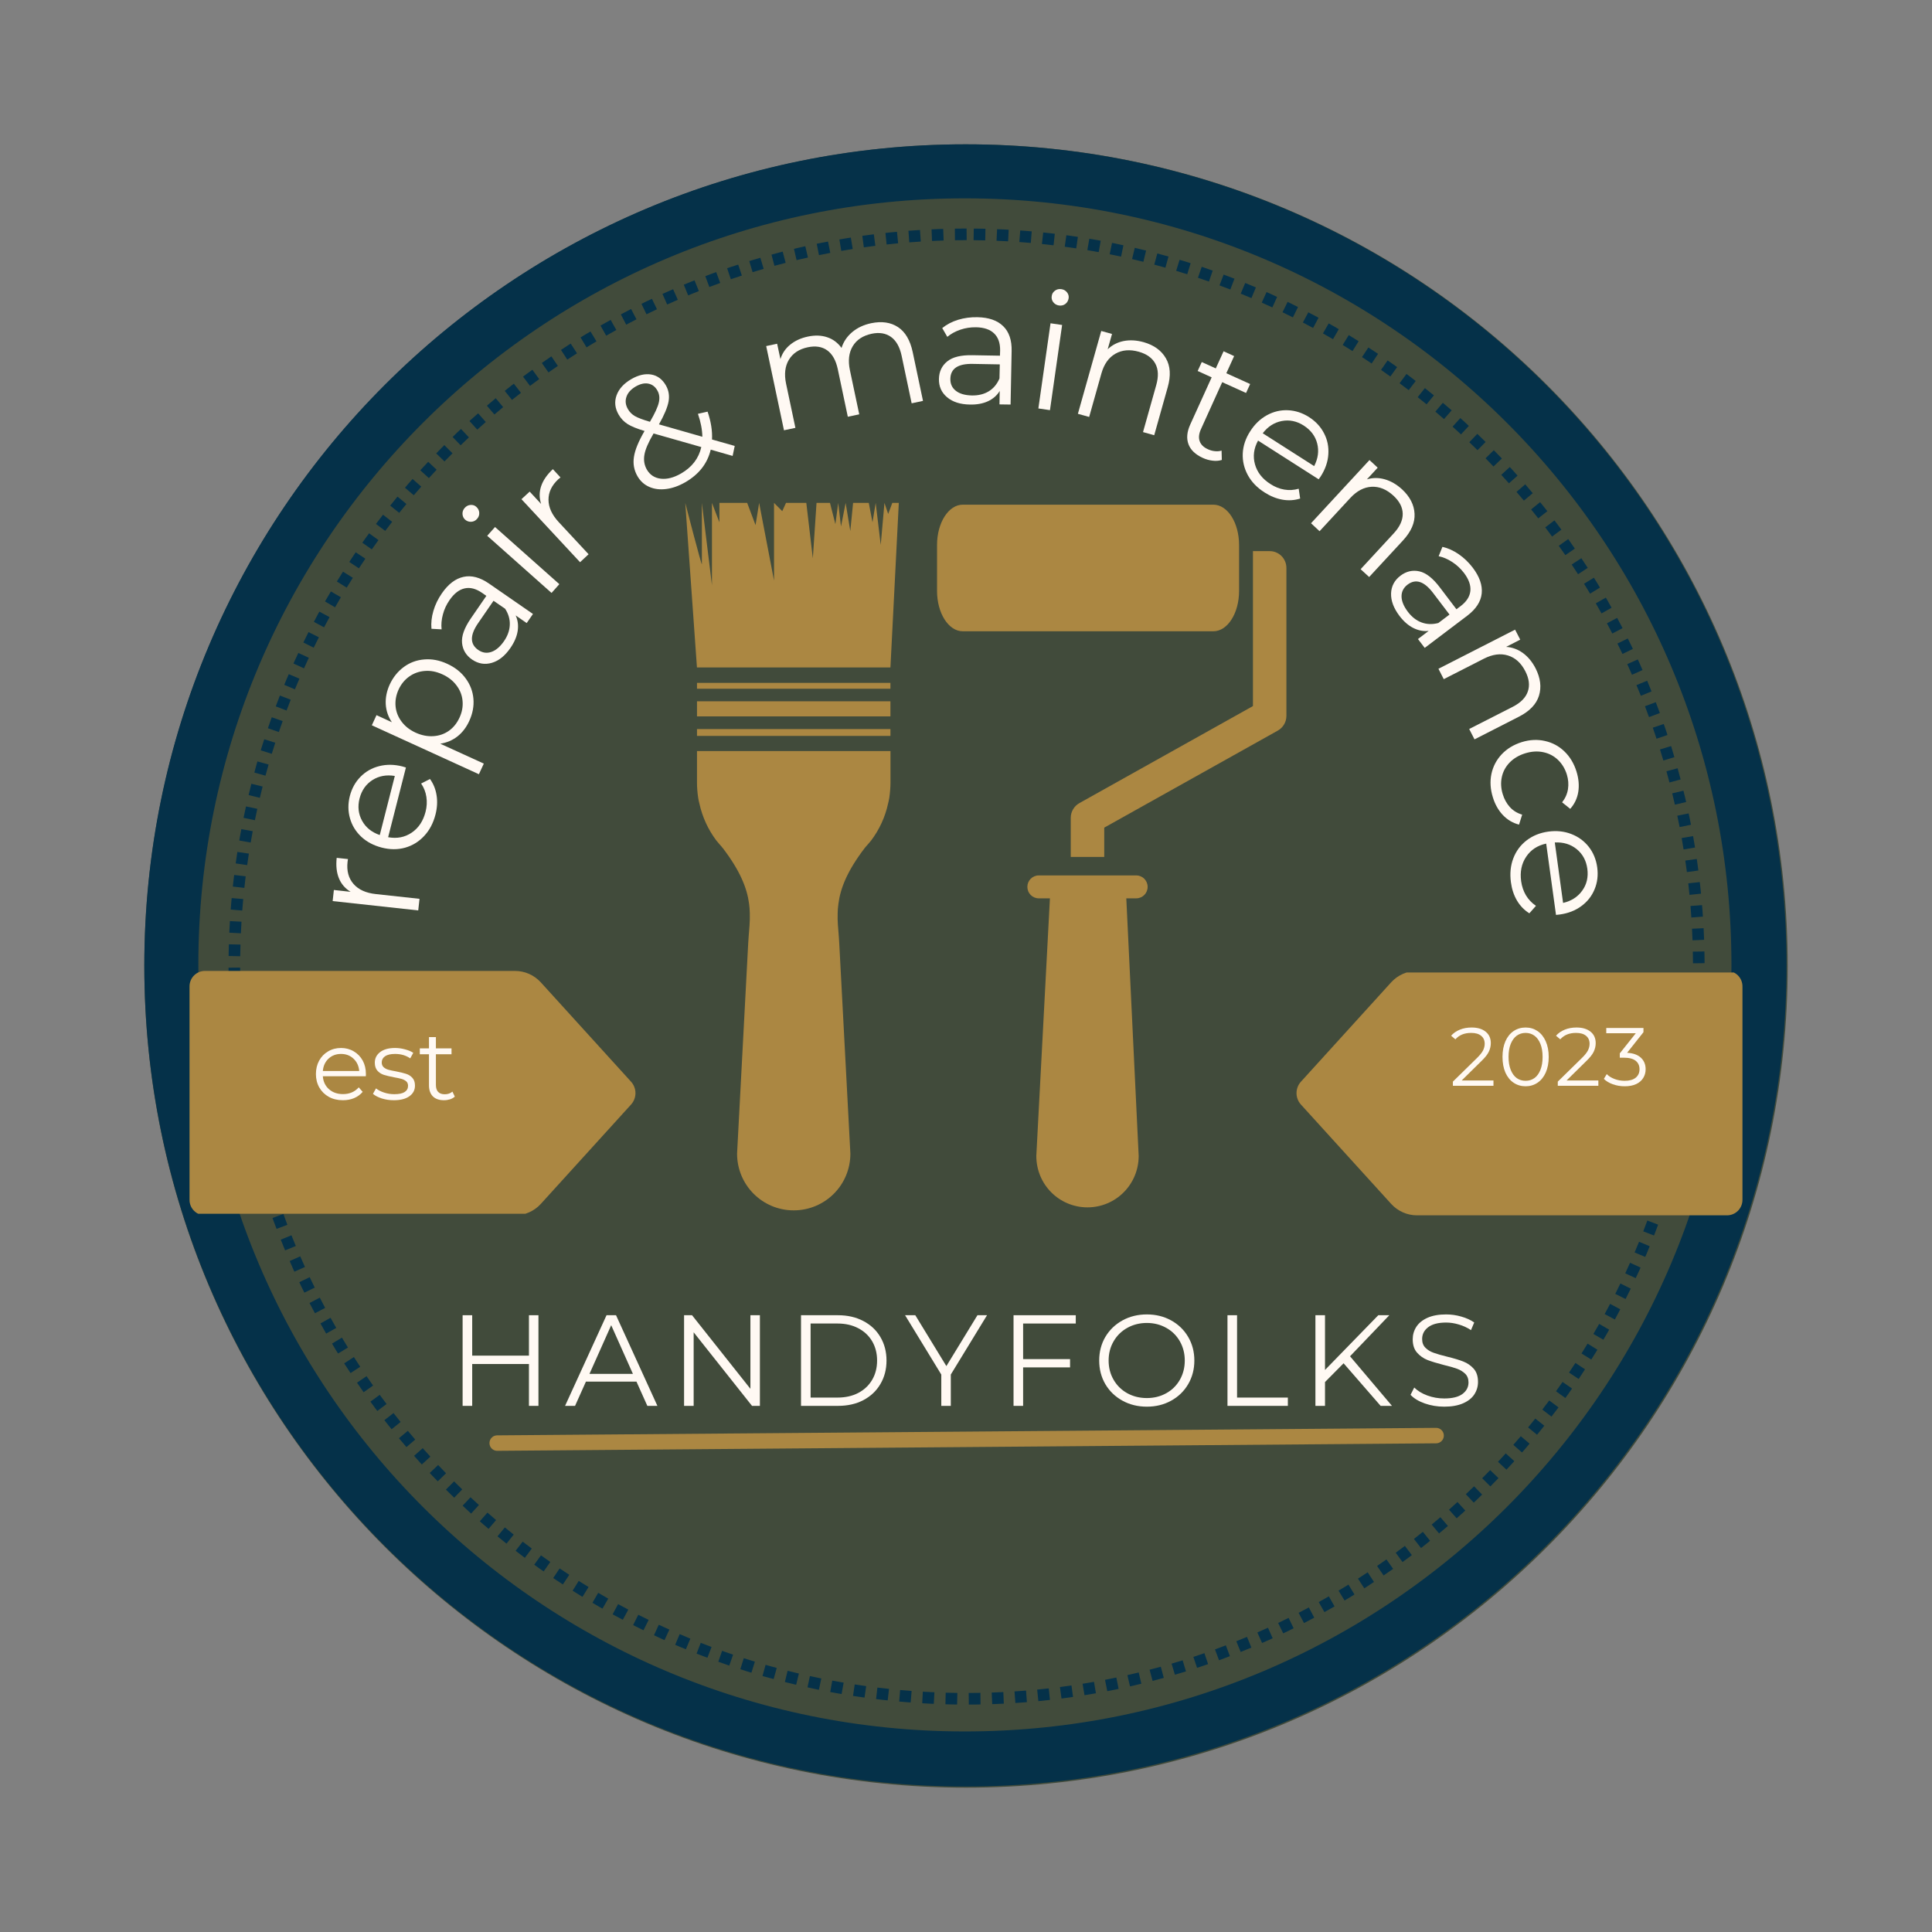 <svg xmlns="http://www.w3.org/2000/svg" xmlns:xlink="http://www.w3.org/1999/xlink" width="500" zoomAndPan="magnify" viewBox="0 0 375 375" height="500" preserveAspectRatio="xMidYMid meet" version="1.0"><rect x="0" y="0" width="375" height="375" fill="#808080" stroke="none"/><defs><g/><clipPath id="89a5f176e8"><path d="M 28.012 28.012 L 346.988 28.012 L 346.988 346.988 L 28.012 346.988 Z M 28.012 28.012 " clip-rule="nonzero"/></clipPath><clipPath id="fea254b5f6"><path d="M 187.5 28.012 C 99.418 28.012 28.012 99.418 28.012 187.5 C 28.012 275.582 99.418 346.988 187.5 346.988 C 275.582 346.988 346.988 275.582 346.988 187.5 C 346.988 99.418 275.582 28.012 187.5 28.012 " clip-rule="nonzero"/></clipPath><clipPath id="a42dce0cc8"><path d="M 28.012 28.012 L 346.762 28.012 L 346.762 346.762 L 28.012 346.762 Z M 28.012 28.012 " clip-rule="nonzero"/></clipPath><clipPath id="142d6c94f1"><path d="M 187.387 28.012 C 99.367 28.012 28.012 99.367 28.012 187.387 C 28.012 275.406 99.367 346.762 187.387 346.762 C 275.406 346.762 346.762 275.406 346.762 187.387 C 346.762 99.367 275.406 28.012 187.387 28.012 " clip-rule="nonzero"/></clipPath><clipPath id="6b85cf6b1d"><path d="M 44.359 44.359 L 330.641 44.359 L 330.641 330.641 L 44.359 330.641 Z M 44.359 44.359 " clip-rule="nonzero"/></clipPath><clipPath id="5b2b94372c"><path d="M 187.5 44.359 C 108.445 44.359 44.359 108.445 44.359 187.5 C 44.359 266.555 108.445 330.641 187.5 330.641 C 266.555 330.641 330.641 266.555 330.641 187.5 C 330.641 108.445 266.555 44.359 187.5 44.359 " clip-rule="nonzero"/></clipPath><clipPath id="07ac8b3c3b"><path d="M 44.359 44.359 L 330.859 44.359 L 330.859 330.859 L 44.359 330.859 Z M 44.359 44.359 " clip-rule="nonzero"/></clipPath><clipPath id="bb721945a5"><path d="M 187.609 44.359 C 108.496 44.359 44.359 108.496 44.359 187.609 C 44.359 266.723 108.496 330.859 187.609 330.859 C 266.723 330.859 330.859 266.723 330.859 187.609 C 330.859 108.496 266.723 44.359 187.609 44.359 " clip-rule="nonzero"/></clipPath><clipPath id="519b6c6156"><path d="M 207 106 L 249.688 106 L 249.688 167 L 207 167 Z M 207 106 " clip-rule="nonzero"/></clipPath><clipPath id="f395ca4c4e"><path d="M 181.152 97.949 L 241 97.949 L 241 123 L 181.152 123 Z M 181.152 97.949 " clip-rule="nonzero"/></clipPath><clipPath id="f0c10b9a17"><path d="M 135 145 L 173 145 L 173 234.949 L 135 234.949 Z M 135 145 " clip-rule="nonzero"/></clipPath><clipPath id="146cd17596"><path d="M 133.004 97 L 175 97 L 175 130 L 133.004 130 Z M 133.004 97 " clip-rule="nonzero"/></clipPath><clipPath id="e4f23a06d2"><path d="M 36.785 188.457 L 124 188.457 L 124 236 L 36.785 236 Z M 36.785 188.457 " clip-rule="nonzero"/></clipPath><clipPath id="e3babbc3e1"><path d="M 99.957 188.457 L 39.785 188.457 C 38.988 188.457 38.227 188.77 37.664 189.332 C 37.102 189.895 36.785 190.66 36.785 191.457 L 36.785 232.895 C 36.785 233.691 37.102 234.453 37.664 235.016 C 38.227 235.578 38.988 235.895 39.785 235.895 L 99.957 235.895 C 101.867 235.895 103.688 235.09 104.973 233.676 L 122.484 214.395 C 123.629 213.137 123.629 211.215 122.484 209.953 L 104.973 190.676 C 103.688 189.262 101.867 188.457 99.957 188.457 " clip-rule="nonzero"/></clipPath><clipPath id="d52058bfec"><path d="M 251 188 L 338.211 188 L 338.211 235.895 L 251 235.895 Z M 251 188 " clip-rule="nonzero"/></clipPath><clipPath id="506ee26510"><path d="M 275.039 235.895 L 335.211 235.895 C 336.008 235.895 336.773 235.578 337.336 235.016 C 337.898 234.453 338.211 233.688 338.211 232.895 L 338.211 191.453 C 338.211 190.656 337.898 189.895 337.336 189.332 C 336.773 188.77 336.008 188.453 335.211 188.453 L 275.039 188.453 C 273.129 188.453 271.309 189.258 270.023 190.672 L 252.512 209.953 C 251.367 211.211 251.367 213.133 252.512 214.395 L 270.023 233.672 C 271.309 235.086 273.129 235.895 275.039 235.895 " clip-rule="nonzero"/></clipPath></defs><g clip-path="url(#89a5f176e8)"><g clip-path="url(#fea254b5f6)"><path fill="#414b3b" d="M 28.012 28.012 L 346.988 28.012 L 346.988 346.988 L 28.012 346.988 Z M 28.012 28.012 " fill-opacity="1" fill-rule="nonzero"/></g></g><g clip-path="url(#a42dce0cc8)"><g clip-path="url(#142d6c94f1)"><path stroke-linecap="butt" transform="matrix(0.749, 0, 0, 0.749, 28.012, 28.012)" fill="none" stroke-linejoin="miter" d="M 212.648 -0 C 95.207 -0 -0 95.207 -0 212.648 C -0 330.089 95.207 425.296 212.648 425.296 C 330.089 425.296 425.296 330.089 425.296 212.648 C 425.296 95.207 330.089 -0 212.648 -0 " stroke="#053149" stroke-width="28" stroke-opacity="1" stroke-miterlimit="4"/></g></g><g clip-path="url(#6b85cf6b1d)"><g clip-path="url(#5b2b94372c)"><path fill="#414b3b" d="M 44.359 44.359 L 330.641 44.359 L 330.641 330.641 L 44.359 330.641 Z M 44.359 44.359 " fill-opacity="1" fill-rule="nonzero"/></g></g><g clip-path="url(#07ac8b3c3b)"><g clip-path="url(#bb721945a5)"><path fill="#053149" d="M 187.629 46.609 L 185.355 46.629 L 185.32 42.125 L 187.594 42.109 Z M 183.16 46.68 L 180.902 46.77 L 180.727 42.27 L 182.984 42.18 Z M 178.727 46.887 L 176.488 47.043 L 176.172 42.551 L 178.41 42.395 Z M 174.328 47.227 L 172.09 47.457 L 171.637 42.977 L 173.875 42.746 Z M 169.91 47.711 L 167.672 48.012 L 167.074 43.547 L 169.312 43.246 Z M 165.512 48.332 L 163.293 48.699 L 162.559 44.258 L 164.777 43.891 Z M 161.156 49.09 L 158.961 49.523 L 158.086 45.105 L 160.281 44.672 Z M 156.816 49.984 L 154.613 50.492 L 153.598 46.105 L 155.801 45.594 Z M 152.496 51.02 L 150.32 51.594 L 149.168 47.242 L 151.34 46.664 Z M 148.227 52.184 L 146.078 52.828 L 144.789 48.512 L 146.938 47.871 Z M 143.996 53.484 L 141.852 54.203 L 140.426 49.93 L 142.566 49.215 Z M 139.793 54.926 L 137.68 55.707 L 136.117 51.48 L 138.23 50.703 Z M 135.648 56.492 L 133.57 57.336 L 131.875 53.164 L 133.957 52.32 Z M 131.562 58.191 L 129.496 59.105 L 127.672 54.988 L 129.734 54.074 Z M 127.516 60.023 L 125.484 61 L 123.531 56.941 L 125.559 55.965 Z M 123.539 61.977 L 121.543 63.016 L 119.465 59.02 L 121.457 57.98 Z M 119.629 64.051 L 117.66 65.156 L 115.453 61.23 L 117.422 60.125 Z M 115.773 66.258 L 113.848 67.422 L 111.516 63.566 L 113.445 62.402 Z M 111.996 68.578 L 110.109 69.801 L 107.66 66.023 L 109.551 64.797 Z M 108.285 71.023 C 107.672 71.441 107.066 71.863 106.461 72.289 L 103.867 68.609 C 104.488 68.168 105.117 67.734 105.746 67.305 Z M 104.656 73.582 C 104.059 74.016 103.465 74.457 102.875 74.902 L 100.168 71.305 C 100.777 70.844 101.391 70.391 102.004 69.941 Z M 101.117 76.25 C 100.531 76.703 99.953 77.16 99.379 77.625 L 96.559 74.113 C 97.152 73.633 97.75 73.16 98.352 72.695 Z M 97.66 79.023 C 97.09 79.496 96.527 79.973 95.965 80.453 L 93.035 77.031 C 93.617 76.535 94.199 76.043 94.785 75.559 Z M 94.293 81.91 C 93.738 82.398 93.188 82.891 92.641 83.391 L 89.605 80.062 C 90.172 79.547 90.738 79.039 91.309 78.535 Z M 91.016 84.895 C 90.477 85.402 89.941 85.914 89.41 86.43 L 86.273 83.195 C 86.82 82.664 87.375 82.141 87.93 81.617 Z M 87.832 87.984 C 87.312 88.508 86.793 89.035 86.277 89.566 L 83.043 86.434 C 83.574 85.887 84.109 85.344 84.645 84.801 Z M 84.75 91.172 C 84.246 91.711 83.742 92.254 83.246 92.801 L 79.914 89.77 C 80.426 89.207 80.945 88.645 81.465 88.09 Z M 81.766 94.453 C 81.277 95.008 80.793 95.566 80.312 96.129 L 76.891 93.203 C 77.383 92.625 77.883 92.047 78.387 91.477 Z M 78.887 97.824 C 78.418 98.395 77.949 98.969 77.488 99.543 L 73.973 96.73 C 74.449 96.133 74.93 95.543 75.418 94.957 Z M 76.117 101.285 C 75.664 101.867 75.219 102.457 74.773 103.047 L 71.172 100.344 C 71.629 99.734 72.09 99.129 72.559 98.523 Z M 73.457 104.832 C 73.02 105.43 72.59 106.031 72.168 106.637 L 68.48 104.047 C 68.922 103.422 69.363 102.801 69.812 102.184 Z M 70.914 108.445 L 69.664 110.316 L 65.918 107.816 L 67.168 105.945 Z M 68.484 112.148 L 67.293 114.059 L 63.469 111.676 L 64.66 109.766 Z M 66.164 115.926 L 65.035 117.879 L 61.141 115.617 L 62.27 113.664 Z M 63.965 119.785 L 62.898 121.766 L 58.934 119.625 L 60.004 117.645 Z M 61.895 123.695 L 60.891 125.711 L 56.859 123.699 L 57.867 121.684 Z M 59.945 127.676 L 59.004 129.727 L 54.91 127.84 L 55.855 125.793 Z M 58.117 131.727 L 57.242 133.801 L 53.094 132.047 L 53.973 129.973 Z M 56.43 135.816 L 55.617 137.914 L 51.418 136.293 L 52.227 134.195 Z M 54.867 139.961 L 54.121 142.09 L 49.871 140.602 L 50.613 138.473 Z M 53.43 144.164 L 52.754 146.316 L 48.457 144.965 L 49.137 142.812 Z M 52.137 148.398 L 51.527 150.559 L 47.191 149.344 L 47.797 147.184 Z M 50.973 152.668 L 50.434 154.859 L 46.062 153.781 L 46.602 151.59 Z M 49.945 156.992 L 49.473 159.207 L 45.066 158.27 L 45.539 156.055 Z M 49.055 161.332 L 48.656 163.539 L 44.227 162.742 L 44.621 160.535 Z M 48.305 165.688 L 47.977 167.918 L 43.52 167.258 L 43.852 165.027 Z M 47.688 170.09 L 47.43 172.34 L 42.953 171.82 L 43.215 169.57 Z M 47.211 174.504 L 47.023 176.734 L 42.535 176.355 L 42.723 174.129 Z M 46.875 178.902 L 46.758 181.152 L 42.258 180.914 L 42.379 178.664 Z M 46.676 183.34 L 46.625 185.605 L 42.121 185.508 L 42.172 183.238 Z M 46.613 187.809 L 46.633 190.082 L 42.129 190.121 L 42.109 187.852 Z M 46.688 192.273 L 46.777 194.531 L 42.277 194.711 L 42.188 192.457 Z M 46.898 196.707 L 47.059 198.945 L 42.566 199.266 L 42.406 197.027 Z M 47.25 201.102 L 47.48 203.344 L 43 203.805 L 42.77 201.562 Z M 47.738 205.523 L 48.039 207.762 L 43.578 208.363 L 43.273 206.125 Z M 48.367 209.918 L 48.738 212.137 L 44.293 212.879 L 43.926 210.66 Z M 49.129 214.27 L 49.566 216.469 L 45.152 217.352 L 44.711 215.152 Z M 50.031 218.613 L 50.543 220.812 L 46.156 221.836 L 45.645 219.633 Z M 51.07 222.93 L 51.652 225.105 L 47.301 226.266 L 46.719 224.09 Z M 52.242 227.195 L 52.891 229.344 L 48.578 230.641 L 47.93 228.492 Z M 53.551 231.43 L 54.27 233.57 L 50 235.004 L 49.281 232.863 Z M 55 235.629 L 55.781 237.738 L 51.559 239.309 L 50.777 237.195 Z M 56.57 239.77 L 57.418 241.848 L 53.25 243.547 L 52.402 241.469 Z M 58.277 243.855 L 59.195 245.918 L 55.078 247.75 L 54.16 245.688 Z M 60.113 247.898 L 61.094 249.926 L 57.039 251.887 L 56.059 249.859 Z M 62.074 251.871 L 63.113 253.863 L 59.125 255.949 L 58.082 253.957 Z M 64.156 255.777 L 65.266 257.746 L 61.34 259.957 L 60.234 257.992 Z M 66.367 259.629 L 67.535 261.555 L 63.684 263.891 L 62.516 261.965 Z M 68.691 263.402 L 69.918 265.289 L 66.145 267.742 L 64.918 265.855 Z M 71.145 267.113 C 71.562 267.723 71.984 268.328 72.414 268.934 L 68.734 271.535 C 68.297 270.91 67.859 270.285 67.43 269.652 Z M 73.707 270.734 C 74.145 271.332 74.586 271.926 75.031 272.516 L 71.438 275.23 C 70.977 274.621 70.523 274.008 70.074 273.391 Z M 76.379 274.273 C 76.836 274.855 77.293 275.434 77.758 276.008 L 74.25 278.832 C 73.773 278.238 73.297 277.645 72.828 277.043 Z M 79.16 277.723 C 79.633 278.293 80.109 278.855 80.594 279.418 L 77.176 282.352 C 76.68 281.773 76.188 281.191 75.699 280.602 Z M 82.051 281.09 C 82.539 281.641 83.035 282.191 83.535 282.734 L 80.211 285.777 C 79.695 285.211 79.188 284.645 78.68 284.074 Z M 85.043 284.359 C 85.551 284.898 86.062 285.434 86.578 285.961 L 83.352 289.102 C 82.82 288.555 82.293 288.008 81.77 287.453 Z M 88.137 287.535 C 88.66 288.059 89.188 288.574 89.719 289.09 L 86.594 292.328 C 86.043 291.801 85.5 291.266 84.957 290.73 Z M 91.328 290.617 C 91.867 291.121 92.41 291.621 92.957 292.117 L 89.934 295.453 C 89.367 294.941 88.809 294.426 88.25 293.906 Z M 94.613 293.594 C 95.168 294.082 95.727 294.562 96.289 295.043 L 93.371 298.473 C 92.793 297.98 92.215 297.48 91.641 296.977 Z M 97.992 296.469 C 98.562 296.938 99.137 297.402 99.711 297.863 L 96.902 301.383 C 96.309 300.906 95.715 300.43 95.125 299.941 Z M 101.453 299.23 C 102.039 299.684 102.625 300.133 103.219 300.574 L 100.52 304.18 C 99.91 303.723 99.305 303.262 98.699 302.797 Z M 105.004 301.891 C 105.602 302.324 106.207 302.75 106.812 303.176 L 104.227 306.863 C 103.602 306.426 102.98 305.984 102.363 305.535 Z M 108.625 304.426 L 110.496 305.672 L 108 309.422 L 106.129 308.172 Z M 112.328 306.852 L 114.242 308.039 L 111.863 311.863 L 109.953 310.676 Z M 116.113 309.164 L 118.062 310.293 L 115.809 314.191 L 113.855 313.059 Z M 119.973 311.355 L 121.953 312.422 L 119.82 316.387 L 117.84 315.324 Z M 123.887 313.422 L 125.902 314.422 L 123.895 318.457 L 121.883 317.453 Z M 127.871 315.363 L 129.922 316.305 L 128.043 320.398 L 125.992 319.457 Z M 131.922 317.184 L 133.996 318.059 L 132.25 322.207 L 130.176 321.336 Z M 136.012 318.871 L 138.113 319.676 L 136.496 323.879 L 134.398 323.074 Z M 140.16 320.426 L 142.293 321.168 L 140.809 325.422 L 138.68 324.68 Z M 144.367 321.855 L 146.52 322.527 L 145.176 326.824 L 143.023 326.152 Z M 148.602 323.145 L 150.766 323.746 L 149.559 328.086 L 147.395 327.48 Z M 152.875 324.297 L 155.066 324.836 L 153.996 329.207 L 151.805 328.672 Z M 157.199 325.32 L 159.414 325.789 L 158.484 330.195 L 156.27 329.727 Z M 161.543 326.203 L 163.75 326.598 L 162.957 331.031 L 160.75 330.637 Z M 165.898 326.945 L 168.129 327.273 L 167.477 331.73 L 165.246 331.402 Z M 170.301 327.555 L 172.555 327.812 L 172.043 332.289 L 169.789 332.031 Z M 174.715 328.027 L 176.945 328.211 L 176.574 332.699 L 174.344 332.516 Z M 179.117 328.355 L 181.367 328.473 L 181.133 332.969 L 178.887 332.855 Z M 183.555 328.551 L 185.82 328.598 L 185.727 333.098 L 183.461 333.055 Z M 188.023 328.605 L 190.297 328.582 L 190.344 333.086 L 188.074 333.109 Z M 192.488 328.523 L 194.746 328.43 L 194.934 332.93 L 192.68 333.023 Z M 196.918 328.305 L 199.156 328.141 L 199.484 332.633 L 197.25 332.797 Z M 201.312 327.949 L 203.559 327.715 L 204.027 332.195 L 201.781 332.43 Z M 205.734 327.453 L 207.973 327.148 L 208.582 331.609 L 206.344 331.914 Z M 210.129 326.82 L 212.344 326.445 L 213.094 330.887 L 210.879 331.262 Z M 214.48 326.051 L 216.68 325.609 L 217.57 330.023 L 215.367 330.465 Z M 218.824 325.141 L 221.023 324.625 L 222.051 329.012 L 219.852 329.527 Z M 223.137 324.094 L 225.312 323.512 L 226.477 327.859 L 224.305 328.445 Z M 227.402 322.914 L 229.547 322.266 L 230.852 326.578 L 228.703 327.227 Z M 231.633 321.602 L 233.773 320.879 L 235.211 325.145 L 233.074 325.867 Z M 235.828 320.148 L 237.938 319.359 L 239.512 323.582 L 237.402 324.367 Z M 239.965 318.566 L 242.043 317.719 L 243.75 321.887 L 241.672 322.734 Z M 244.051 316.859 L 246.113 315.938 L 247.949 320.047 L 245.891 320.969 Z M 248.09 315.016 L 250.117 314.031 L 252.082 318.082 L 250.059 319.066 Z M 252.062 313.047 L 254.051 312.004 L 256.145 315.992 L 254.156 317.035 Z M 255.965 310.961 L 257.93 309.848 L 260.148 313.77 L 258.184 314.879 Z M 259.812 308.742 L 261.738 307.574 L 264.078 311.422 L 262.152 312.59 Z M 263.582 306.41 L 265.465 305.184 L 267.926 308.953 L 266.043 310.184 Z M 267.289 303.953 C 267.898 303.535 268.504 303.109 269.109 302.684 L 271.715 306.355 C 271.094 306.797 270.465 307.234 269.836 307.664 Z M 270.906 301.383 C 271.504 300.945 272.098 300.504 272.684 300.059 L 275.406 303.648 C 274.797 304.109 274.188 304.566 273.57 305.016 Z M 274.441 298.707 C 275.023 298.25 275.602 297.793 276.176 297.328 L 279.004 300.832 C 278.414 301.309 277.816 301.781 277.215 302.254 Z M 277.887 295.922 C 278.453 295.449 279.02 294.969 279.578 294.488 L 282.52 297.898 C 281.941 298.398 281.359 298.891 280.773 299.379 Z M 281.25 293.027 C 281.801 292.535 282.348 292.039 282.895 291.539 L 285.938 294.859 C 285.375 295.375 284.809 295.887 284.242 296.391 Z M 284.516 290.027 C 285.051 289.52 285.586 289.008 286.113 288.492 L 289.262 291.715 C 288.715 292.246 288.164 292.773 287.613 293.301 Z M 287.688 286.93 C 288.207 286.406 288.727 285.879 289.238 285.348 L 292.484 288.469 C 291.953 289.016 291.422 289.562 290.883 290.105 Z M 290.762 283.734 C 291.266 283.195 291.766 282.652 292.262 282.102 L 295.602 285.121 C 295.094 285.688 294.578 286.25 294.055 286.809 Z M 293.734 280.445 C 294.223 279.891 294.703 279.328 295.184 278.766 L 298.617 281.68 C 298.125 282.262 297.625 282.836 297.121 283.414 Z M 296.605 277.062 C 297.07 276.492 297.535 275.918 297.996 275.34 L 301.52 278.145 C 301.047 278.742 300.566 279.332 300.082 279.922 Z M 299.363 273.598 C 299.816 273.012 300.262 272.422 300.703 271.828 L 304.312 274.523 C 303.855 275.133 303.395 275.742 302.93 276.344 Z M 302.016 270.043 C 302.449 269.441 302.875 268.84 303.297 268.234 L 306.992 270.812 C 306.555 271.438 306.113 272.059 305.664 272.676 Z M 304.547 266.418 L 305.789 264.543 L 309.539 267.035 L 308.297 268.906 Z M 306.965 262.711 L 308.152 260.797 L 311.98 263.168 L 310.793 265.082 Z M 309.27 258.922 L 310.398 256.969 L 314.297 259.219 L 313.172 261.172 Z M 311.461 255.059 L 312.52 253.078 L 316.492 255.203 L 315.43 257.184 Z M 313.52 251.141 L 314.516 249.125 L 318.551 251.125 L 317.555 253.141 Z M 315.457 247.156 L 316.391 245.102 L 320.488 246.973 L 319.551 249.027 Z M 317.27 243.098 L 318.141 241.027 L 322.293 242.766 L 321.422 244.84 Z M 318.949 239.008 L 319.75 236.906 L 323.957 238.516 L 323.152 240.617 Z M 320.496 234.855 L 321.238 232.723 L 325.492 234.199 L 324.754 236.332 Z M 321.922 230.645 L 322.59 228.496 L 326.891 229.836 L 326.219 231.984 Z M 323.203 226.41 L 323.801 224.246 L 328.141 225.449 L 327.543 227.613 Z M 324.352 222.137 L 324.883 219.945 L 329.258 221.008 L 328.727 223.199 Z M 325.367 217.809 L 325.832 215.598 L 330.238 216.52 L 329.773 218.734 Z M 326.242 213.469 L 326.633 211.258 L 331.066 212.043 L 330.676 214.254 Z M 326.98 209.109 L 327.301 206.875 L 331.758 207.523 L 331.438 209.754 Z M 327.582 204.703 L 327.836 202.449 L 332.312 202.953 L 332.059 205.207 Z M 328.047 200.289 L 328.227 198.059 L 332.715 198.426 L 332.535 200.656 Z M 328.367 195.891 L 328.48 193.641 L 332.98 193.863 L 332.867 196.113 Z M 328.555 191.449 L 328.598 189.184 L 333.102 189.27 L 333.059 191.535 Z M 328.605 186.977 L 328.578 184.707 L 333.082 184.652 L 333.109 186.922 Z M 328.516 182.516 L 328.418 180.262 L 332.918 180.066 L 333.016 182.32 Z M 328.293 178.086 L 328.125 175.852 L 332.617 175.516 L 332.781 177.75 Z M 327.93 173.695 L 327.691 171.449 L 332.172 170.973 L 332.41 173.223 Z M 327.426 169.27 L 327.117 167.035 L 331.578 166.418 L 331.887 168.656 Z M 326.785 164.879 L 326.41 162.664 L 330.848 161.91 L 331.227 164.121 Z M 326.012 160.531 L 325.562 158.328 L 329.977 157.434 L 330.426 159.637 Z M 325.094 156.188 L 324.574 153.988 L 328.957 152.953 L 329.477 155.152 Z M 324.039 151.875 L 323.453 149.703 L 327.801 148.527 L 328.387 150.699 Z M 322.855 147.613 L 322.203 145.469 L 326.512 144.156 L 327.164 146.305 Z M 321.531 143.383 L 320.809 141.242 L 325.074 139.797 L 325.797 141.938 Z M 320.074 139.188 L 319.285 137.082 L 323.5 135.5 L 324.293 137.609 Z M 318.488 135.055 L 317.637 132.98 L 321.801 131.266 L 322.652 133.344 Z M 316.77 130.973 L 315.848 128.91 L 319.957 127.066 L 320.879 129.129 Z M 314.922 126.934 L 313.938 124.91 L 317.984 122.938 L 318.969 124.961 Z M 312.949 122.969 L 311.902 120.98 L 315.887 118.879 L 316.934 120.867 Z M 310.855 119.066 L 309.742 117.105 L 313.656 114.879 L 314.77 116.84 Z M 308.633 115.223 L 307.461 113.301 L 311.305 110.953 L 312.477 112.875 Z M 306.297 111.457 L 305.062 109.574 L 308.832 107.109 L 310.062 108.992 Z M 303.832 107.754 C 303.41 107.145 302.988 106.539 302.559 105.938 L 306.227 103.324 C 306.672 103.949 307.109 104.574 307.539 105.199 Z M 301.258 104.141 C 300.82 103.543 300.379 102.953 299.93 102.363 L 303.516 99.637 C 303.977 100.246 304.434 100.855 304.887 101.469 Z M 298.574 100.609 C 298.117 100.027 297.66 99.453 297.191 98.879 L 300.691 96.043 C 301.172 96.633 301.648 97.23 302.117 97.828 Z M 295.785 97.168 C 295.309 96.602 294.832 96.039 294.348 95.477 L 297.754 92.535 C 298.254 93.109 298.746 93.691 299.238 94.277 Z M 292.883 93.812 C 292.391 93.258 291.895 92.711 291.395 92.168 L 294.711 89.117 C 295.227 89.68 295.738 90.246 296.246 90.812 Z M 289.883 90.547 C 289.375 90.012 288.859 89.48 288.344 88.953 L 291.559 85.801 C 292.094 86.344 292.621 86.895 293.148 87.445 Z M 286.781 87.379 C 286.254 86.859 285.727 86.344 285.191 85.832 L 288.309 82.582 C 288.859 83.113 289.406 83.645 289.945 84.18 Z M 283.578 84.312 C 283.039 83.809 282.492 83.309 281.945 82.816 L 284.957 79.469 C 285.523 79.98 286.086 80.496 286.645 81.012 Z M 280.285 81.344 C 279.727 80.859 279.168 80.375 278.602 79.898 L 281.512 76.461 C 282.094 76.953 282.672 77.449 283.246 77.949 Z M 276.898 78.48 C 276.328 78.012 275.754 77.551 275.172 77.09 L 277.973 73.562 C 278.57 74.035 279.164 74.512 279.75 74.996 Z M 273.426 75.727 C 272.84 75.277 272.25 74.828 271.656 74.391 L 274.344 70.773 C 274.957 71.23 275.566 71.691 276.172 72.156 Z M 269.867 73.078 C 269.27 72.648 268.664 72.223 268.059 71.797 L 270.629 68.102 C 271.258 68.539 271.879 68.98 272.5 69.426 Z M 266.242 70.555 L 264.363 69.312 L 266.852 65.559 L 268.727 66.797 Z M 262.527 68.141 L 260.613 66.957 L 262.977 63.125 L 264.895 64.309 Z M 258.738 65.84 L 256.781 64.715 L 259.027 60.812 L 260.98 61.934 Z M 254.871 63.656 L 252.887 62.598 L 255.008 58.625 L 256.988 59.684 Z M 250.949 61.605 L 248.934 60.609 L 250.926 56.57 L 252.945 57.566 Z M 246.961 59.672 L 244.906 58.738 L 246.773 54.641 L 248.824 55.574 Z M 242.902 57.863 L 240.828 57 L 242.562 52.844 L 244.637 53.707 Z M 238.809 56.195 L 236.707 55.395 L 238.309 51.184 L 240.41 51.984 Z M 234.656 54.648 L 232.52 53.914 L 233.988 49.656 L 236.121 50.391 Z M 230.441 53.234 L 228.293 52.566 L 229.625 48.266 L 231.773 48.934 Z M 226.207 51.957 L 224.039 51.363 L 225.234 47.02 L 227.402 47.617 Z M 221.93 50.816 L 219.734 50.285 L 220.793 45.91 L 222.984 46.438 Z M 217.598 49.805 L 215.387 49.348 L 216.305 44.938 L 218.516 45.398 Z M 213.258 48.938 L 211.051 48.551 L 211.828 44.113 L 214.039 44.504 Z M 208.898 48.207 L 206.664 47.887 L 207.301 43.43 L 209.535 43.75 Z M 204.492 47.609 L 202.234 47.359 L 202.734 42.883 L 204.988 43.137 Z M 200.078 47.156 L 197.848 46.977 L 198.207 42.488 L 200.438 42.664 Z M 195.676 46.84 L 193.426 46.73 L 193.645 42.23 L 195.895 42.34 Z M 191.234 46.656 L 188.969 46.617 L 189.047 42.113 L 191.312 42.152 Z M 191.234 46.656 " fill-opacity="1" fill-rule="nonzero"/></g></g><g fill="#fff9f3" fill-opacity="1"><g transform="translate(80.835, 179.837)"><g><path d="M -12.781 -6.734 C -13.844 -7.379 -14.598 -8.254 -15.047 -9.359 C -15.504 -10.461 -15.648 -11.785 -15.484 -13.328 L -13.297 -13.094 L -13.375 -12.547 C -13.57 -10.805 -13.188 -9.379 -12.219 -8.266 C -11.258 -7.16 -9.812 -6.504 -7.875 -6.297 L 0.594 -5.375 L 0.344 -3.125 L -16.266 -4.938 L -16.031 -7.094 Z M -12.781 -6.734 "/></g></g></g><g fill="#fff9f3" fill-opacity="1"><g transform="translate(81.837, 168.003)"><g><path d="M -3.047 -19.031 L -6.5 -5.5 C -4.781 -5.188 -3.254 -5.484 -1.922 -6.391 C -0.586 -7.297 0.305 -8.645 0.766 -10.438 C 1.016 -11.426 1.066 -12.391 0.922 -13.328 C 0.785 -14.266 0.445 -15.129 -0.094 -15.922 L 1.625 -16.797 C 2.301 -15.859 2.727 -14.797 2.906 -13.609 C 3.094 -12.422 3.02 -11.18 2.688 -9.891 C 2.258 -8.223 1.523 -6.836 0.484 -5.734 C -0.547 -4.629 -1.773 -3.875 -3.203 -3.469 C -4.641 -3.07 -6.148 -3.078 -7.734 -3.484 C -9.316 -3.891 -10.645 -4.594 -11.719 -5.594 C -12.789 -6.602 -13.52 -7.797 -13.906 -9.172 C -14.301 -10.547 -14.312 -11.984 -13.938 -13.484 C -13.551 -14.973 -12.859 -16.223 -11.859 -17.234 C -10.859 -18.254 -9.648 -18.941 -8.234 -19.297 C -6.816 -19.66 -5.312 -19.641 -3.719 -19.234 Z M -12.047 -13.016 C -12.441 -11.453 -12.281 -10.016 -11.562 -8.703 C -10.844 -7.391 -9.695 -6.461 -8.125 -5.922 L -5.203 -17.391 C -6.836 -17.66 -8.285 -17.395 -9.547 -16.594 C -10.805 -15.789 -11.641 -14.598 -12.047 -13.016 Z M -12.047 -13.016 "/></g></g></g><g fill="#fff9f3" fill-opacity="1"><g transform="translate(86.063, 150.574)"><g><path d="M -10.438 -17.672 C -9.781 -19.098 -8.863 -20.242 -7.688 -21.109 C -6.52 -21.973 -5.195 -22.461 -3.719 -22.578 C -2.238 -22.703 -0.754 -22.422 0.734 -21.734 C 2.266 -21.035 3.461 -20.086 4.328 -18.891 C 5.203 -17.703 5.703 -16.391 5.828 -14.953 C 5.953 -13.516 5.68 -12.07 5.016 -10.625 C 4.453 -9.395 3.691 -8.398 2.734 -7.641 C 1.773 -6.891 0.66 -6.414 -0.609 -6.219 L 7.844 -2.359 L 6.891 -0.297 L -13.891 -9.797 L -12.984 -11.766 L -10 -10.391 C -10.719 -11.461 -11.113 -12.625 -11.188 -13.875 C -11.258 -15.133 -11.008 -16.398 -10.438 -17.672 Z M 3.141 -11.312 C 3.629 -12.375 3.82 -13.445 3.719 -14.531 C 3.625 -15.625 3.234 -16.625 2.547 -17.531 C 1.867 -18.445 0.953 -19.164 -0.203 -19.688 C -1.359 -20.219 -2.492 -20.438 -3.609 -20.344 C -4.734 -20.258 -5.738 -19.898 -6.625 -19.266 C -7.52 -18.629 -8.211 -17.781 -8.703 -16.719 C -9.191 -15.633 -9.383 -14.551 -9.281 -13.469 C -9.176 -12.383 -8.785 -11.395 -8.109 -10.5 C -7.441 -9.602 -6.531 -8.891 -5.375 -8.359 C -4.219 -7.836 -3.07 -7.613 -1.938 -7.688 C -0.812 -7.758 0.191 -8.109 1.078 -8.734 C 1.961 -9.367 2.648 -10.227 3.141 -11.312 Z M 3.141 -11.312 "/></g></g></g><g fill="#fff9f3" fill-opacity="1"><g transform="translate(94.496, 132.125)"><g><path d="M -8.734 -16.953 C -7.492 -18.754 -6.094 -19.82 -4.531 -20.156 C -2.977 -20.5 -1.32 -20.062 0.438 -18.844 L 8.953 -12.953 L 7.734 -11.188 L 5.594 -12.672 C 6.02 -11.742 6.148 -10.738 5.984 -9.656 C 5.816 -8.57 5.348 -7.473 4.578 -6.359 C 3.523 -4.828 2.32 -3.863 0.969 -3.469 C -0.383 -3.07 -1.664 -3.285 -2.875 -4.109 C -4.031 -4.91 -4.676 -5.977 -4.812 -7.312 C -4.945 -8.656 -4.375 -10.254 -3.094 -12.109 L -0.094 -16.469 L -0.922 -17.047 C -2.109 -17.867 -3.234 -18.16 -4.297 -17.922 C -5.367 -17.691 -6.348 -16.938 -7.234 -15.656 C -7.836 -14.789 -8.27 -13.859 -8.531 -12.859 C -8.801 -11.859 -8.883 -10.895 -8.781 -9.969 L -10.75 -10.078 C -10.852 -11.203 -10.727 -12.359 -10.375 -13.547 C -10.031 -14.734 -9.484 -15.867 -8.734 -16.953 Z M 3.328 -7.672 C 4.035 -8.703 4.41 -9.754 4.453 -10.828 C 4.504 -11.91 4.203 -12.957 3.547 -13.969 L 1.297 -15.516 L -1.672 -11.203 C -3.305 -8.848 -3.305 -7.102 -1.672 -5.969 C -0.867 -5.414 -0.031 -5.285 0.844 -5.578 C 1.727 -5.867 2.555 -6.566 3.328 -7.672 Z M 3.328 -7.672 "/></g></g></g><g fill="#fff9f3" fill-opacity="1"><g transform="translate(104.975, 117.433)"><g><path d="M -10.406 -13.438 L -8.891 -15.141 L 3.594 -4.047 L 2.078 -2.344 Z M -12.375 -16.719 C -12.688 -16.363 -13.066 -16.176 -13.516 -16.156 C -13.961 -16.133 -14.352 -16.27 -14.688 -16.562 C -15 -16.844 -15.172 -17.203 -15.203 -17.641 C -15.234 -18.086 -15.094 -18.488 -14.781 -18.844 C -14.469 -19.195 -14.094 -19.391 -13.656 -19.422 C -13.219 -19.461 -12.844 -19.344 -12.531 -19.062 C -12.176 -18.75 -11.984 -18.367 -11.953 -17.922 C -11.922 -17.473 -12.062 -17.07 -12.375 -16.719 Z M -12.375 -16.719 "/></g></g></g><g fill="#fff9f3" fill-opacity="1"><g transform="translate(110.293, 111.266)"><g><path d="M -5.266 -13.453 C -5.641 -14.641 -5.633 -15.797 -5.25 -16.922 C -4.863 -18.055 -4.109 -19.148 -2.984 -20.203 L -1.5 -18.594 L -1.922 -18.25 C -3.203 -17.062 -3.836 -15.734 -3.828 -14.266 C -3.828 -12.797 -3.164 -11.348 -1.844 -9.922 L 3.953 -3.688 L 2.297 -2.141 L -9.078 -14.375 L -7.484 -15.844 Z M -5.266 -13.453 "/></g></g></g><g fill="#fff9f3" fill-opacity="1"><g transform="translate(119.387, 102.933)"><g/></g></g><g fill="#fff9f3" fill-opacity="1"><g transform="translate(125.108, 97.947)"><g><path d="M 17.094 -9.453 L 12.844 -10.672 C 12.207 -7.992 10.562 -5.883 7.906 -4.344 C 6.656 -3.625 5.422 -3.188 4.203 -3.031 C 2.992 -2.875 1.898 -3.008 0.922 -3.438 C -0.055 -3.863 -0.82 -4.555 -1.375 -5.516 C -2.039 -6.672 -2.27 -7.914 -2.062 -9.25 C -1.863 -10.594 -1.176 -12.273 0 -14.297 C -1.469 -14.734 -2.566 -15.18 -3.297 -15.641 C -4.023 -16.109 -4.602 -16.719 -5.031 -17.469 C -5.75 -18.707 -5.883 -19.953 -5.438 -21.203 C -4.988 -22.461 -4.023 -23.52 -2.547 -24.375 C -1.172 -25.164 0.113 -25.457 1.312 -25.25 C 2.508 -25.039 3.453 -24.336 4.141 -23.141 C 4.691 -22.18 4.863 -21.133 4.656 -20 C 4.445 -18.875 3.828 -17.398 2.797 -15.578 L 11.219 -13.172 C 11.195 -14.555 10.91 -16.039 10.359 -17.625 L 12.234 -18.047 C 12.891 -16.129 13.176 -14.328 13.094 -12.641 L 17.5 -11.391 Z M -1.703 -22.938 C -2.648 -22.383 -3.254 -21.711 -3.516 -20.922 C -3.785 -20.129 -3.691 -19.336 -3.234 -18.547 C -2.91 -17.973 -2.453 -17.516 -1.859 -17.172 C -1.273 -16.836 -0.305 -16.473 1.047 -16.078 C 1.992 -17.691 2.566 -18.938 2.766 -19.812 C 2.973 -20.695 2.879 -21.477 2.484 -22.156 C 2.066 -22.895 1.484 -23.336 0.734 -23.484 C -0.004 -23.629 -0.816 -23.445 -1.703 -22.938 Z M 7.094 -6.047 C 9.207 -7.266 10.516 -8.973 11.016 -11.172 L 1.75 -13.812 C 0.727 -12.07 0.133 -10.688 -0.031 -9.656 C -0.207 -8.625 -0.051 -7.676 0.438 -6.812 C 1.039 -5.77 1.945 -5.176 3.156 -5.031 C 4.375 -4.895 5.688 -5.234 7.094 -6.047 Z M 7.094 -6.047 "/></g></g></g><g fill="#fff9f3" fill-opacity="1"><g transform="translate(143.004, 88.061)"><g/></g></g><g fill="#fff9f3" fill-opacity="1"><g transform="translate(149.091, 84.157)"><g><path d="M 20 -21.422 C 22.051 -21.848 23.785 -21.598 25.203 -20.672 C 26.617 -19.742 27.57 -18.129 28.062 -15.828 L 30.062 -6.344 L 27.859 -5.875 L 25.906 -15.141 C 25.539 -16.836 24.852 -18.047 23.844 -18.766 C 22.832 -19.484 21.582 -19.688 20.094 -19.375 C 18.395 -19.008 17.172 -18.203 16.422 -16.953 C 15.672 -15.703 15.488 -14.156 15.875 -12.312 L 17.688 -3.734 L 15.469 -3.266 L 13.516 -12.531 C 13.148 -14.227 12.469 -15.438 11.469 -16.156 C 10.469 -16.875 9.207 -17.07 7.688 -16.75 C 6.008 -16.395 4.789 -15.586 4.031 -14.328 C 3.281 -13.078 3.098 -11.531 3.484 -9.688 L 5.297 -1.109 L 3.078 -0.641 L -0.375 -16.984 L 1.75 -17.438 L 2.391 -14.453 C 2.734 -15.578 3.367 -16.516 4.297 -17.266 C 5.234 -18.023 6.375 -18.547 7.719 -18.828 C 9.082 -19.117 10.328 -19.078 11.453 -18.703 C 12.578 -18.336 13.508 -17.645 14.25 -16.625 C 14.625 -17.82 15.312 -18.844 16.312 -19.688 C 17.32 -20.539 18.551 -21.117 20 -21.422 Z M 20 -21.422 "/></g></g></g><g fill="#fff9f3" fill-opacity="1"><g transform="translate(180.403, 78.211)"><g><path d="M 9.328 -16.641 C 11.516 -16.598 13.176 -16.02 14.312 -14.906 C 15.457 -13.801 16.004 -12.18 15.953 -10.047 L 15.75 0.312 L 13.594 0.281 L 13.641 -2.328 C 13.117 -1.461 12.359 -0.797 11.359 -0.328 C 10.367 0.129 9.195 0.344 7.844 0.312 C 5.977 0.281 4.504 -0.191 3.422 -1.109 C 2.336 -2.023 1.812 -3.211 1.844 -4.672 C 1.875 -6.086 2.41 -7.219 3.453 -8.062 C 4.492 -8.914 6.141 -9.316 8.391 -9.266 L 13.688 -9.172 L 13.719 -10.188 C 13.738 -11.625 13.352 -12.723 12.562 -13.484 C 11.781 -14.254 10.613 -14.656 9.062 -14.688 C 8 -14.707 6.977 -14.551 6 -14.219 C 5.02 -13.883 4.176 -13.422 3.469 -12.828 L 2.484 -14.531 C 3.348 -15.238 4.375 -15.773 5.562 -16.141 C 6.758 -16.504 8.016 -16.672 9.328 -16.641 Z M 8.234 -1.453 C 9.492 -1.43 10.582 -1.695 11.5 -2.25 C 12.426 -2.812 13.125 -3.645 13.594 -4.75 L 13.656 -7.484 L 8.422 -7.578 C 5.555 -7.641 4.102 -6.676 4.062 -4.688 C 4.039 -3.707 4.395 -2.93 5.125 -2.359 C 5.852 -1.785 6.891 -1.484 8.234 -1.453 Z M 8.234 -1.453 "/></g></g></g><g fill="#fff9f3" fill-opacity="1"><g transform="translate(198.438, 78.843)"><g><path d="M 5.469 -16.094 L 7.719 -15.766 L 5.359 0.766 L 3.109 0.438 Z M 7.109 -19.547 C 6.648 -19.617 6.281 -19.832 6 -20.188 C 5.727 -20.539 5.629 -20.941 5.703 -21.391 C 5.754 -21.805 5.961 -22.148 6.328 -22.422 C 6.691 -22.691 7.102 -22.789 7.562 -22.719 C 8.031 -22.656 8.398 -22.445 8.672 -22.094 C 8.941 -21.75 9.047 -21.367 8.984 -20.953 C 8.91 -20.484 8.695 -20.113 8.344 -19.844 C 7.988 -19.582 7.578 -19.484 7.109 -19.547 Z M 7.109 -19.547 "/></g></g></g><g fill="#fff9f3" fill-opacity="1"><g transform="translate(206.203, 79.462)"><g><path d="M 15.781 -13.047 C 17.789 -12.473 19.227 -11.43 20.094 -9.922 C 20.969 -8.422 21.086 -6.551 20.453 -4.312 L 17.828 5.016 L 15.656 4.406 L 18.219 -4.703 C 18.695 -6.379 18.641 -7.77 18.047 -8.875 C 17.453 -9.977 16.383 -10.75 14.844 -11.188 C 13.102 -11.676 11.582 -11.547 10.281 -10.797 C 8.988 -10.055 8.086 -8.781 7.578 -6.969 L 5.203 1.469 L 3.016 0.859 L 7.547 -15.219 L 9.641 -14.641 L 8.797 -11.672 C 9.66 -12.492 10.691 -13.023 11.891 -13.266 C 13.098 -13.504 14.395 -13.43 15.781 -13.047 Z M 15.781 -13.047 "/></g></g></g><g fill="#fff9f3" fill-opacity="1"><g transform="translate(225.857, 85.258)"><g><path d="M 11.297 4.016 C 10.754 4.191 10.156 4.238 9.5 4.156 C 8.852 4.082 8.223 3.906 7.609 3.625 C 6.172 2.969 5.242 2.082 4.828 0.969 C 4.41 -0.145 4.52 -1.41 5.156 -2.828 L 9.328 -12.016 L 6.609 -13.25 L 7.406 -14.984 L 10.125 -13.75 L 11.641 -17.078 L 13.688 -16.141 L 12.172 -12.812 L 16.797 -10.719 L 16 -8.984 L 11.375 -11.078 L 7.266 -2 C 6.848 -1.094 6.758 -0.301 7 0.375 C 7.238 1.051 7.781 1.578 8.625 1.953 C 9.051 2.148 9.492 2.27 9.953 2.312 C 10.41 2.363 10.844 2.328 11.25 2.203 Z M 11.297 4.016 "/></g></g></g><g fill="#fff9f3" fill-opacity="1"><g transform="translate(236.922, 89.97)"><g><path d="M 19.031 3.062 L 7.266 -4.453 C 6.43 -2.922 6.234 -1.379 6.672 0.172 C 7.109 1.723 8.109 2.992 9.672 3.984 C 10.535 4.547 11.438 4.906 12.375 5.062 C 13.312 5.219 14.238 5.16 15.156 4.891 L 15.438 6.797 C 14.332 7.148 13.188 7.223 12 7.016 C 10.82 6.805 9.672 6.344 8.547 5.625 C 7.098 4.707 6.008 3.582 5.281 2.25 C 4.562 0.926 4.234 -0.473 4.297 -1.953 C 4.367 -3.441 4.848 -4.875 5.734 -6.25 C 6.609 -7.625 7.691 -8.664 8.984 -9.375 C 10.273 -10.082 11.633 -10.406 13.062 -10.344 C 14.5 -10.281 15.863 -9.836 17.156 -9.016 C 18.457 -8.18 19.43 -7.129 20.078 -5.859 C 20.734 -4.598 21.008 -3.238 20.906 -1.781 C 20.812 -0.32 20.32 1.098 19.438 2.484 Z M 16.125 -7.375 C 14.77 -8.238 13.352 -8.531 11.875 -8.25 C 10.406 -7.969 9.172 -7.176 8.172 -5.875 L 18.156 0.5 C 18.914 -0.969 19.113 -2.426 18.75 -3.875 C 18.383 -5.32 17.508 -6.488 16.125 -7.375 Z M 16.125 -7.375 "/></g></g></g><g fill="#fff9f3" fill-opacity="1"><g transform="translate(252.158, 99.435)"><g><path d="M 19.984 -4.453 C 21.516 -3.023 22.32 -1.445 22.406 0.281 C 22.5 2.008 21.754 3.734 20.172 5.453 L 13.594 12.562 L 11.938 11.047 L 18.359 4.094 C 19.547 2.812 20.129 1.539 20.109 0.281 C 20.086 -0.969 19.488 -2.133 18.312 -3.219 C 16.988 -4.445 15.578 -5.023 14.078 -4.953 C 12.586 -4.879 11.203 -4.148 9.922 -2.766 L 3.969 3.672 L 2.312 2.125 L 13.656 -10.141 L 15.25 -8.656 L 13.156 -6.391 C 14.281 -6.734 15.43 -6.738 16.609 -6.406 C 17.797 -6.07 18.922 -5.422 19.984 -4.453 Z M 19.984 -4.453 "/></g></g></g><g fill="#fff9f3" fill-opacity="1"><g transform="translate(267.021, 113.193)"><g><path d="M 18.844 -3 C 20.164 -1.25 20.742 0.414 20.578 2 C 20.41 3.582 19.477 5.02 17.781 6.312 L 9.516 12.562 L 8.203 10.844 L 10.281 9.266 C 9.281 9.379 8.289 9.191 7.312 8.703 C 6.332 8.211 5.43 7.426 4.609 6.344 C 3.484 4.852 2.941 3.398 2.984 1.984 C 3.035 0.578 3.645 -0.566 4.812 -1.453 C 5.938 -2.305 7.156 -2.586 8.469 -2.297 C 9.781 -2.004 11.113 -0.957 12.469 0.844 L 15.672 5.062 L 16.484 4.453 C 17.629 3.586 18.258 2.609 18.375 1.516 C 18.488 0.422 18.078 -0.742 17.141 -1.984 C 16.492 -2.828 15.738 -3.531 14.875 -4.094 C 14.008 -4.664 13.125 -5.047 12.219 -5.234 L 12.953 -7.047 C 14.035 -6.805 15.086 -6.332 16.109 -5.625 C 17.141 -4.914 18.051 -4.039 18.844 -3 Z M 6.25 5.562 C 7.008 6.562 7.895 7.25 8.906 7.625 C 9.914 8 11 8.035 12.156 7.734 L 14.328 6.094 L 11.156 1.922 C 9.426 -0.367 7.77 -0.914 6.188 0.281 C 5.406 0.875 5.016 1.633 5.016 2.562 C 5.023 3.488 5.438 4.488 6.25 5.562 Z M 6.25 5.562 "/></g></g></g><g fill="#fff9f3" fill-opacity="1"><g transform="translate(277.779, 127.012)"><g><path d="M 20.281 2.719 C 21.227 4.594 21.445 6.359 20.938 8.016 C 20.426 9.672 19.129 11.031 17.047 12.094 L 8.422 16.5 L 7.391 14.484 L 15.828 10.188 C 17.379 9.395 18.359 8.406 18.766 7.219 C 19.18 6.031 19.023 4.723 18.297 3.297 C 17.484 1.691 16.359 0.664 14.922 0.219 C 13.492 -0.227 11.941 -0.023 10.266 0.828 L 2.453 4.812 L 1.422 2.797 L 16.297 -4.797 L 17.297 -2.859 L 14.562 -1.453 C 15.738 -1.379 16.82 -0.984 17.812 -0.266 C 18.801 0.453 19.625 1.445 20.281 2.719 Z M 20.281 2.719 "/></g></g></g><g fill="#fff9f3" fill-opacity="1"><g transform="translate(286.953, 145.105)"><g><path d="M 2.812 9.656 C 2.32 8.082 2.227 6.566 2.531 5.109 C 2.844 3.66 3.508 2.391 4.531 1.297 C 5.562 0.211 6.859 -0.57 8.422 -1.062 C 9.973 -1.539 11.473 -1.613 12.922 -1.281 C 14.379 -0.957 15.641 -0.281 16.703 0.75 C 17.773 1.781 18.555 3.082 19.047 4.656 C 19.473 6.039 19.586 7.352 19.391 8.594 C 19.191 9.844 18.672 10.941 17.828 11.891 L 16.25 10.625 C 16.863 9.852 17.242 9 17.391 8.062 C 17.535 7.133 17.461 6.191 17.172 5.234 C 16.816 4.098 16.238 3.145 15.438 2.375 C 14.633 1.613 13.68 1.117 12.578 0.891 C 11.473 0.66 10.312 0.734 9.094 1.109 C 7.863 1.492 6.852 2.094 6.062 2.906 C 5.281 3.719 4.773 4.66 4.547 5.734 C 4.316 6.816 4.379 7.926 4.734 9.062 C 5.023 10.02 5.484 10.848 6.109 11.547 C 6.742 12.242 7.539 12.734 8.5 13.016 L 7.891 14.953 C 6.68 14.641 5.633 14.02 4.75 13.094 C 3.875 12.164 3.227 11.02 2.812 9.656 Z M 2.812 9.656 "/></g></g></g><g fill="#fff9f3" fill-opacity="1"><g transform="translate(292.035, 161.101)"><g><path d="M 9.984 16.484 L 8.078 2.641 C 6.379 3.004 5.082 3.859 4.188 5.203 C 3.289 6.547 2.969 8.129 3.219 9.953 C 3.363 10.973 3.676 11.883 4.156 12.688 C 4.645 13.5 5.289 14.176 6.094 14.719 L 4.812 16.172 C 3.82 15.555 3.02 14.727 2.406 13.688 C 1.801 12.656 1.41 11.477 1.234 10.156 C 1.004 8.445 1.16 6.891 1.703 5.484 C 2.242 4.078 3.102 2.922 4.281 2.016 C 5.457 1.109 6.859 0.539 8.484 0.312 C 10.098 0.094 11.586 0.25 12.953 0.781 C 14.328 1.312 15.457 2.141 16.344 3.266 C 17.227 4.398 17.773 5.727 17.984 7.25 C 18.191 8.781 18.02 10.203 17.469 11.516 C 16.926 12.836 16.066 13.926 14.891 14.781 C 13.723 15.645 12.32 16.188 10.688 16.406 Z M 16.062 7.516 C 15.844 5.922 15.148 4.648 13.984 3.703 C 12.816 2.766 11.406 2.336 9.75 2.422 L 11.359 14.156 C 12.973 13.781 14.211 12.984 15.078 11.766 C 15.953 10.555 16.281 9.141 16.062 7.516 Z M 16.062 7.516 "/></g></g></g><g fill="#fff9f3" fill-opacity="1"><g transform="translate(86.934, 272.878)"><g><path d="M 17.578 -17.594 L 17.578 0 L 15.734 0 L 15.734 -8.125 L 4.719 -8.125 L 4.719 0 L 2.859 0 L 2.859 -17.594 L 4.719 -17.594 L 4.719 -9.75 L 15.734 -9.75 L 15.734 -17.594 Z M 17.578 -17.594 "/></g></g></g><g fill="#fff9f3" fill-opacity="1"><g transform="translate(109.633, 272.878)"><g><path d="M 13.906 -4.703 L 4.094 -4.703 L 1.984 0 L 0.047 0 L 8.094 -17.594 L 9.938 -17.594 L 17.969 0 L 16.016 0 Z M 13.219 -6.203 L 9 -15.656 L 4.781 -6.203 Z M 13.219 -6.203 "/></g></g></g><g fill="#fff9f3" fill-opacity="1"><g transform="translate(129.919, 272.878)"><g><path d="M 17.578 -17.594 L 17.578 0 L 16.047 0 L 4.719 -14.281 L 4.719 0 L 2.859 0 L 2.859 -17.594 L 4.406 -17.594 L 15.734 -3.312 L 15.734 -17.594 Z M 17.578 -17.594 "/></g></g></g><g fill="#fff9f3" fill-opacity="1"><g transform="translate(152.618, 272.878)"><g><path d="M 2.859 -17.594 L 10.031 -17.594 C 11.895 -17.594 13.535 -17.219 14.953 -16.469 C 16.379 -15.727 17.484 -14.691 18.266 -13.359 C 19.055 -12.023 19.453 -10.504 19.453 -8.797 C 19.453 -7.086 19.055 -5.566 18.266 -4.234 C 17.484 -2.898 16.379 -1.859 14.953 -1.109 C 13.535 -0.367 11.895 0 10.031 0 L 2.859 0 Z M 9.938 -1.609 C 11.477 -1.609 12.828 -1.91 13.984 -2.516 C 15.141 -3.129 16.035 -3.977 16.672 -5.062 C 17.305 -6.145 17.625 -7.391 17.625 -8.797 C 17.625 -10.203 17.305 -11.445 16.672 -12.531 C 16.035 -13.613 15.141 -14.457 13.984 -15.062 C 12.828 -15.676 11.477 -15.984 9.938 -15.984 L 4.719 -15.984 L 4.719 -1.609 Z M 9.938 -1.609 "/></g></g></g><g fill="#fff9f3" fill-opacity="1"><g transform="translate(175.643, 272.878)"><g><path d="M 8.906 -6.078 L 8.906 0 L 7.062 0 L 7.062 -6.078 L 0.031 -17.594 L 2.016 -17.594 L 8.047 -7.719 L 14.078 -17.594 L 15.938 -17.594 Z M 8.906 -6.078 "/></g></g></g><g fill="#fff9f3" fill-opacity="1"><g transform="translate(193.868, 272.878)"><g><path d="M 4.719 -15.984 L 4.719 -9.078 L 13.828 -9.078 L 13.828 -7.469 L 4.719 -7.469 L 4.719 0 L 2.859 0 L 2.859 -17.594 L 14.938 -17.594 L 14.938 -15.984 Z M 4.719 -15.984 "/></g></g></g><g fill="#fff9f3" fill-opacity="1"><g transform="translate(212.042, 272.878)"><g><path d="M 10.562 0.156 C 8.812 0.156 7.227 -0.234 5.812 -1.016 C 4.406 -1.797 3.301 -2.863 2.5 -4.219 C 1.707 -5.582 1.312 -7.109 1.312 -8.797 C 1.312 -10.492 1.707 -12.02 2.5 -13.375 C 3.301 -14.727 4.406 -15.797 5.812 -16.578 C 7.227 -17.359 8.812 -17.75 10.562 -17.75 C 12.301 -17.75 13.867 -17.363 15.266 -16.594 C 16.672 -15.82 17.773 -14.754 18.578 -13.391 C 19.379 -12.023 19.781 -10.492 19.781 -8.797 C 19.781 -7.109 19.379 -5.578 18.578 -4.203 C 17.773 -2.836 16.672 -1.77 15.266 -1 C 13.867 -0.227 12.301 0.156 10.562 0.156 Z M 10.562 -1.516 C 11.945 -1.516 13.203 -1.828 14.328 -2.453 C 15.453 -3.078 16.332 -3.945 16.969 -5.062 C 17.602 -6.176 17.922 -7.422 17.922 -8.797 C 17.922 -10.172 17.602 -11.414 16.969 -12.531 C 16.332 -13.645 15.453 -14.516 14.328 -15.141 C 13.203 -15.773 11.945 -16.094 10.562 -16.094 C 9.164 -16.094 7.898 -15.773 6.766 -15.141 C 5.641 -14.516 4.754 -13.645 4.109 -12.531 C 3.461 -11.414 3.141 -10.172 3.141 -8.797 C 3.141 -7.422 3.461 -6.176 4.109 -5.062 C 4.754 -3.945 5.641 -3.078 6.766 -2.453 C 7.898 -1.828 9.164 -1.516 10.562 -1.516 Z M 10.562 -1.516 "/></g></g></g><g fill="#fff9f3" fill-opacity="1"><g transform="translate(235.394, 272.878)"><g><path d="M 2.859 -17.594 L 4.719 -17.594 L 4.719 -1.609 L 14.578 -1.609 L 14.578 0 L 2.859 0 Z M 2.859 -17.594 "/></g></g></g><g fill="#fff9f3" fill-opacity="1"><g transform="translate(252.463, 272.878)"><g><path d="M 8.328 -8.266 L 4.719 -4.625 L 4.719 0 L 2.859 0 L 2.859 -17.594 L 4.719 -17.594 L 4.719 -6.969 L 15.062 -17.594 L 17.203 -17.594 L 9.578 -9.625 L 17.719 0 L 15.516 0 Z M 8.328 -8.266 "/></g></g></g><g fill="#fff9f3" fill-opacity="1"><g transform="translate(272.598, 272.878)"><g><path d="M 7.719 0.156 C 6.406 0.156 5.148 -0.051 3.953 -0.469 C 2.754 -0.895 1.832 -1.453 1.188 -2.141 L 1.906 -3.562 C 2.539 -2.926 3.383 -2.41 4.438 -2.016 C 5.5 -1.629 6.594 -1.438 7.719 -1.438 C 9.289 -1.438 10.469 -1.723 11.25 -2.297 C 12.039 -2.879 12.438 -3.629 12.438 -4.547 C 12.438 -5.254 12.223 -5.816 11.797 -6.234 C 11.367 -6.648 10.844 -6.973 10.219 -7.203 C 9.602 -7.43 8.742 -7.676 7.641 -7.938 C 6.316 -8.281 5.258 -8.602 4.469 -8.906 C 3.688 -9.219 3.016 -9.691 2.453 -10.328 C 1.891 -10.961 1.609 -11.828 1.609 -12.922 C 1.609 -13.805 1.844 -14.613 2.312 -15.344 C 2.781 -16.07 3.5 -16.656 4.469 -17.094 C 5.445 -17.531 6.656 -17.75 8.094 -17.75 C 9.102 -17.75 10.086 -17.609 11.047 -17.328 C 12.016 -17.055 12.848 -16.676 13.547 -16.188 L 12.922 -14.703 C 12.18 -15.191 11.391 -15.555 10.547 -15.797 C 9.711 -16.047 8.895 -16.172 8.094 -16.172 C 6.551 -16.172 5.391 -15.867 4.609 -15.266 C 3.828 -14.672 3.438 -13.906 3.438 -12.969 C 3.438 -12.27 3.648 -11.707 4.078 -11.281 C 4.504 -10.852 5.039 -10.523 5.688 -10.297 C 6.332 -10.066 7.203 -9.816 8.297 -9.547 C 9.586 -9.234 10.629 -8.922 11.422 -8.609 C 12.223 -8.297 12.898 -7.828 13.453 -7.203 C 14.004 -6.578 14.281 -5.727 14.281 -4.656 C 14.281 -3.758 14.039 -2.945 13.562 -2.219 C 13.082 -1.488 12.348 -0.91 11.359 -0.484 C 10.367 -0.055 9.156 0.156 7.719 0.156 Z M 7.719 0.156 "/></g></g></g><g clip-path="url(#519b6c6156)"><path fill="#ab8742" d="M 249.691 110.246 L 249.691 138.961 C 249.691 140.133 249.051 141.23 248.027 141.805 L 214.332 160.645 L 214.332 166.332 L 207.832 166.332 L 207.832 158.73 C 207.832 157.559 208.477 156.461 209.5 155.887 L 243.195 137.047 L 243.195 106.973 L 246.457 106.973 C 248.242 106.973 249.691 108.43 249.691 110.246 " fill-opacity="1" fill-rule="nonzero"/></g><g clip-path="url(#f395ca4c4e)"><path fill="#ab8742" d="M 240.504 114.703 C 240.504 119.023 238.273 122.531 235.516 122.531 L 186.871 122.531 C 184.113 122.531 181.879 119.023 181.879 114.703 L 181.879 105.785 C 181.879 101.457 184.113 97.957 186.871 97.957 L 235.516 97.957 C 238.273 97.957 240.504 101.457 240.504 105.785 L 240.504 114.703 " fill-opacity="1" fill-rule="nonzero"/></g><path fill="#ab8742" d="M 220.539 174.367 L 218.613 174.367 L 221.016 224.355 C 221.016 229.879 216.594 234.348 211.07 234.348 C 208.336 234.348 205.836 233.227 204.051 231.434 C 202.242 229.617 201.148 227.129 201.148 224.355 L 203.789 174.367 L 201.625 174.367 C 200.387 174.367 199.41 173.363 199.41 172.145 C 199.41 170.922 200.387 169.918 201.625 169.918 L 220.539 169.918 C 221.781 169.918 222.754 170.922 222.754 172.145 C 222.754 173.363 221.781 174.367 220.539 174.367 " fill-opacity="1" fill-rule="nonzero"/><path fill="#ab8742" d="M 172.832 132.547 L 172.832 133.684 L 135.285 133.684 L 135.285 132.547 L 172.832 132.547 " fill-opacity="1" fill-rule="nonzero"/><path fill="#ab8742" d="M 172.832 136.121 L 172.832 139.051 L 135.285 139.051 L 135.285 136.121 L 172.832 136.121 " fill-opacity="1" fill-rule="nonzero"/><path fill="#ab8742" d="M 135.285 141.512 L 172.836 141.512 L 172.836 142.84 L 135.285 142.84 L 135.285 141.512 " fill-opacity="1" fill-rule="nonzero"/><g clip-path="url(#f0c10b9a17)"><path fill="#ab8742" d="M 172.844 145.777 L 172.844 151.863 C 172.844 152.867 172.754 153.875 172.613 154.852 C 172.555 155.223 172.469 155.598 172.383 155.945 C 171.805 158.617 170.66 161.055 169.082 163.148 C 168.707 163.586 168.363 164.012 167.988 164.418 C 167.961 164.473 167.902 164.5 167.871 164.562 C 164.375 169.121 163.109 172.516 162.738 175.418 C 162.648 176.078 162.59 176.68 162.59 177.281 C 162.531 178.859 162.707 180.328 162.82 181.848 C 162.848 182.309 162.879 182.77 162.906 183.23 L 165.059 223.922 C 165.059 226.969 163.828 229.727 161.844 231.707 C 159.863 233.688 157.105 234.93 154.062 234.93 C 147.977 234.93 143.066 230.016 143.066 223.922 L 145.219 183.23 C 145.246 182.77 145.277 182.309 145.309 181.848 C 145.422 180.328 145.59 178.859 145.535 177.281 C 145.535 176.68 145.477 176.078 145.395 175.418 C 145.016 172.516 143.754 169.121 140.254 164.562 C 140.195 164.531 140.137 164.473 140.137 164.418 C 139.766 164.012 139.418 163.586 139.047 163.148 C 137.465 161.055 136.32 158.586 135.746 155.945 C 135.656 155.598 135.57 155.223 135.516 154.852 C 135.371 153.875 135.285 152.898 135.285 151.863 L 135.285 145.777 L 172.844 145.777 " fill-opacity="1" fill-rule="nonzero"/></g><g clip-path="url(#146cd17596)"><path fill="#ab8742" d="M 174.457 97.613 L 172.832 129.555 L 135.277 129.555 L 133.008 97.613 C 133.008 97.613 136.234 110.078 136.234 109.508 C 136.234 108.914 136.234 97.613 136.234 97.613 L 138.191 113.59 L 138.191 97.613 L 139.637 101.383 L 139.637 97.613 L 145.027 97.613 L 146.652 101.922 L 147.348 97.613 L 150.238 112.684 L 150.238 97.613 L 151.836 99.215 L 152.562 97.613 L 156.504 97.613 L 157.77 108.371 L 158.488 97.613 L 161.098 97.613 L 162.152 101.742 L 162.695 97.613 L 163.238 102.184 L 164.137 97.613 L 165.043 103.082 L 165.586 97.613 L 168.629 97.613 L 169.352 101.383 L 169.969 97.613 L 170.949 105.766 L 171.672 97.613 L 172.395 99.754 L 173.195 97.613 L 174.457 97.613 " fill-opacity="1" fill-rule="nonzero"/></g><g clip-path="url(#e4f23a06d2)"><g clip-path="url(#e3babbc3e1)"><path fill="#ab8742" d="M 36.785 188.457 L 124.312 188.457 L 124.312 235.586 L 36.785 235.586 Z M 36.785 188.457 " fill-opacity="1" fill-rule="nonzero"/></g></g><g clip-path="url(#d52058bfec)"><g clip-path="url(#506ee26510)"><path fill="#ab8742" d="M 338.211 235.895 L 250.684 235.895 L 250.684 188.762 L 338.211 188.762 Z M 338.211 235.895 " fill-opacity="1" fill-rule="nonzero"/></g></g><g fill="#fff9f3" fill-opacity="1"><g transform="translate(60.445, 213.459)"><g><path d="M 10.562 -4.562 L 2.219 -4.562 C 2.289 -3.531 2.688 -2.691 3.406 -2.047 C 4.125 -1.41 5.035 -1.094 6.141 -1.094 C 6.754 -1.094 7.32 -1.203 7.844 -1.422 C 8.363 -1.648 8.812 -1.977 9.188 -2.406 L 9.953 -1.531 C 9.504 -1 8.945 -0.594 8.281 -0.312 C 7.625 -0.039 6.898 0.094 6.109 0.094 C 5.078 0.094 4.164 -0.125 3.375 -0.562 C 2.594 -1 1.977 -1.602 1.531 -2.375 C 1.094 -3.145 0.875 -4.016 0.875 -4.984 C 0.875 -5.953 1.082 -6.82 1.5 -7.594 C 1.926 -8.363 2.508 -8.961 3.25 -9.391 C 3.988 -9.828 4.82 -10.047 5.75 -10.047 C 6.664 -10.047 7.488 -9.828 8.219 -9.391 C 8.957 -8.961 9.535 -8.367 9.953 -7.609 C 10.367 -6.848 10.578 -5.973 10.578 -4.984 Z M 5.75 -8.891 C 4.781 -8.891 3.969 -8.582 3.312 -7.969 C 2.664 -7.352 2.301 -6.555 2.219 -5.578 L 9.281 -5.578 C 9.195 -6.555 8.828 -7.352 8.172 -7.969 C 7.523 -8.582 6.719 -8.891 5.75 -8.891 Z M 5.75 -8.891 "/></g></g></g><g fill="#fff9f3" fill-opacity="1"><g transform="translate(71.89, 213.459)"><g><path d="M 4.547 0.094 C 3.734 0.094 2.957 -0.02 2.219 -0.25 C 1.488 -0.488 0.914 -0.785 0.5 -1.141 L 1.094 -2.203 C 1.508 -1.867 2.035 -1.598 2.672 -1.391 C 3.305 -1.18 3.961 -1.078 4.641 -1.078 C 5.555 -1.078 6.227 -1.219 6.656 -1.5 C 7.094 -1.789 7.312 -2.191 7.312 -2.703 C 7.312 -3.078 7.191 -3.367 6.953 -3.578 C 6.711 -3.785 6.41 -3.941 6.047 -4.047 C 5.68 -4.148 5.195 -4.254 4.594 -4.359 C 3.781 -4.516 3.125 -4.672 2.625 -4.828 C 2.133 -4.984 1.719 -5.25 1.375 -5.625 C 1.031 -6.008 0.859 -6.535 0.859 -7.203 C 0.859 -8.035 1.203 -8.719 1.891 -9.25 C 2.586 -9.781 3.555 -10.047 4.797 -10.047 C 5.441 -10.047 6.082 -9.957 6.719 -9.781 C 7.363 -9.613 7.898 -9.391 8.328 -9.109 L 7.734 -8.031 C 6.91 -8.602 5.93 -8.891 4.797 -8.891 C 3.93 -8.891 3.281 -8.738 2.844 -8.438 C 2.414 -8.133 2.203 -7.734 2.203 -7.234 C 2.203 -6.859 2.32 -6.555 2.562 -6.328 C 2.812 -6.098 3.117 -5.93 3.484 -5.828 C 3.848 -5.723 4.352 -5.613 5 -5.5 C 5.801 -5.344 6.441 -5.188 6.922 -5.031 C 7.398 -4.883 7.805 -4.629 8.141 -4.266 C 8.484 -3.898 8.656 -3.395 8.656 -2.75 C 8.656 -1.875 8.289 -1.18 7.562 -0.672 C 6.844 -0.16 5.836 0.094 4.547 0.094 Z M 4.547 0.094 "/></g></g></g><g fill="#fff9f3" fill-opacity="1"><g transform="translate(81.156, 213.459)"><g><path d="M 7.125 -0.609 C 6.875 -0.379 6.562 -0.203 6.188 -0.078 C 5.812 0.035 5.422 0.094 5.016 0.094 C 4.086 0.094 3.367 -0.156 2.859 -0.656 C 2.359 -1.164 2.109 -1.883 2.109 -2.812 L 2.109 -8.828 L 0.328 -8.828 L 0.328 -9.969 L 2.109 -9.969 L 2.109 -12.156 L 3.453 -12.156 L 3.453 -9.969 L 6.484 -9.969 L 6.484 -8.828 L 3.453 -8.828 L 3.453 -2.875 C 3.453 -2.281 3.598 -1.828 3.891 -1.516 C 4.191 -1.211 4.617 -1.062 5.172 -1.062 C 5.453 -1.062 5.723 -1.102 5.984 -1.188 C 6.242 -1.281 6.469 -1.41 6.656 -1.578 Z M 7.125 -0.609 "/></g></g></g><g fill="#fff9f3" fill-opacity="1"><g transform="translate(281.381, 210.751)"><g><path d="M 8.5 -1.031 L 8.5 0 L 0.625 0 L 0.625 -0.812 L 5.297 -5.391 C 5.879 -5.961 6.273 -6.457 6.484 -6.875 C 6.691 -7.301 6.797 -7.727 6.797 -8.156 C 6.797 -8.82 6.566 -9.336 6.109 -9.703 C 5.66 -10.078 5.016 -10.266 4.172 -10.266 C 2.859 -10.266 1.836 -9.848 1.109 -9.016 L 0.281 -9.719 C 0.727 -10.227 1.289 -10.617 1.969 -10.891 C 2.645 -11.172 3.41 -11.312 4.266 -11.312 C 5.41 -11.312 6.316 -11.039 6.984 -10.5 C 7.648 -9.969 7.984 -9.227 7.984 -8.281 C 7.984 -7.707 7.852 -7.148 7.594 -6.609 C 7.344 -6.078 6.859 -5.469 6.141 -4.781 L 2.328 -1.031 Z M 8.5 -1.031 "/></g></g></g><g fill="#fff9f3" fill-opacity="1"><g transform="translate(290.807, 210.751)"><g><path d="M 5.312 0.094 C 4.445 0.094 3.672 -0.133 2.984 -0.594 C 2.305 -1.051 1.773 -1.707 1.391 -2.562 C 1.016 -3.426 0.828 -4.441 0.828 -5.609 C 0.828 -6.773 1.016 -7.785 1.391 -8.641 C 1.773 -9.504 2.305 -10.164 2.984 -10.625 C 3.672 -11.082 4.445 -11.312 5.312 -11.312 C 6.176 -11.312 6.945 -11.082 7.625 -10.625 C 8.301 -10.164 8.832 -9.504 9.219 -8.641 C 9.602 -7.785 9.797 -6.773 9.797 -5.609 C 9.797 -4.441 9.602 -3.426 9.219 -2.562 C 8.832 -1.707 8.301 -1.051 7.625 -0.594 C 6.945 -0.133 6.176 0.094 5.312 0.094 Z M 5.312 -0.969 C 5.957 -0.969 6.531 -1.145 7.031 -1.5 C 7.531 -1.863 7.914 -2.395 8.188 -3.094 C 8.469 -3.789 8.609 -4.629 8.609 -5.609 C 8.609 -6.586 8.469 -7.426 8.188 -8.125 C 7.914 -8.82 7.531 -9.352 7.031 -9.719 C 6.531 -10.082 5.957 -10.266 5.312 -10.266 C 4.656 -10.266 4.078 -10.082 3.578 -9.719 C 3.086 -9.352 2.703 -8.82 2.422 -8.125 C 2.141 -7.426 2 -6.586 2 -5.609 C 2 -4.629 2.141 -3.789 2.422 -3.094 C 2.703 -2.395 3.086 -1.863 3.578 -1.5 C 4.078 -1.145 4.656 -0.969 5.312 -0.969 Z M 5.312 -0.969 "/></g></g></g><g fill="#fff9f3" fill-opacity="1"><g transform="translate(301.741, 210.751)"><g><path d="M 8.5 -1.031 L 8.5 0 L 0.625 0 L 0.625 -0.812 L 5.297 -5.391 C 5.879 -5.961 6.273 -6.457 6.484 -6.875 C 6.691 -7.301 6.797 -7.727 6.797 -8.156 C 6.797 -8.82 6.566 -9.336 6.109 -9.703 C 5.66 -10.078 5.016 -10.266 4.172 -10.266 C 2.859 -10.266 1.836 -9.848 1.109 -9.016 L 0.281 -9.719 C 0.727 -10.227 1.289 -10.617 1.969 -10.891 C 2.645 -11.172 3.41 -11.312 4.266 -11.312 C 5.41 -11.312 6.316 -11.039 6.984 -10.5 C 7.648 -9.969 7.984 -9.227 7.984 -8.281 C 7.984 -7.707 7.852 -7.148 7.594 -6.609 C 7.344 -6.078 6.859 -5.469 6.141 -4.781 L 2.328 -1.031 Z M 8.5 -1.031 "/></g></g></g><g fill="#fff9f3" fill-opacity="1"><g transform="translate(311.167, 210.751)"><g><path d="M 4.656 -6.406 C 5.82 -6.344 6.711 -6.023 7.328 -5.453 C 7.941 -4.879 8.25 -4.133 8.25 -3.219 C 8.25 -2.582 8.094 -2.016 7.781 -1.516 C 7.477 -1.016 7.02 -0.617 6.406 -0.328 C 5.801 -0.047 5.062 0.094 4.188 0.094 C 3.375 0.094 2.602 -0.035 1.875 -0.297 C 1.156 -0.555 0.578 -0.906 0.141 -1.344 L 0.703 -2.266 C 1.078 -1.879 1.57 -1.566 2.188 -1.328 C 2.812 -1.086 3.477 -0.969 4.188 -0.969 C 5.102 -0.969 5.812 -1.164 6.312 -1.562 C 6.812 -1.969 7.062 -2.52 7.062 -3.219 C 7.062 -3.914 6.812 -4.461 6.312 -4.859 C 5.812 -5.254 5.055 -5.453 4.047 -5.453 L 3.234 -5.453 L 3.234 -6.297 L 6.344 -10.203 L 0.609 -10.203 L 0.609 -11.219 L 7.828 -11.219 L 7.828 -10.406 Z M 4.656 -6.406 "/></g></g></g><path stroke-linecap="round" transform="matrix(0.751, -0.006, 0.006, 0.75, 94.993, 278.614)" fill="none" stroke-linejoin="miter" d="M 2.001 2 L 244.66 2.001 " stroke="#ab8742" stroke-width="4" stroke-opacity="1" stroke-miterlimit="4"/></svg>